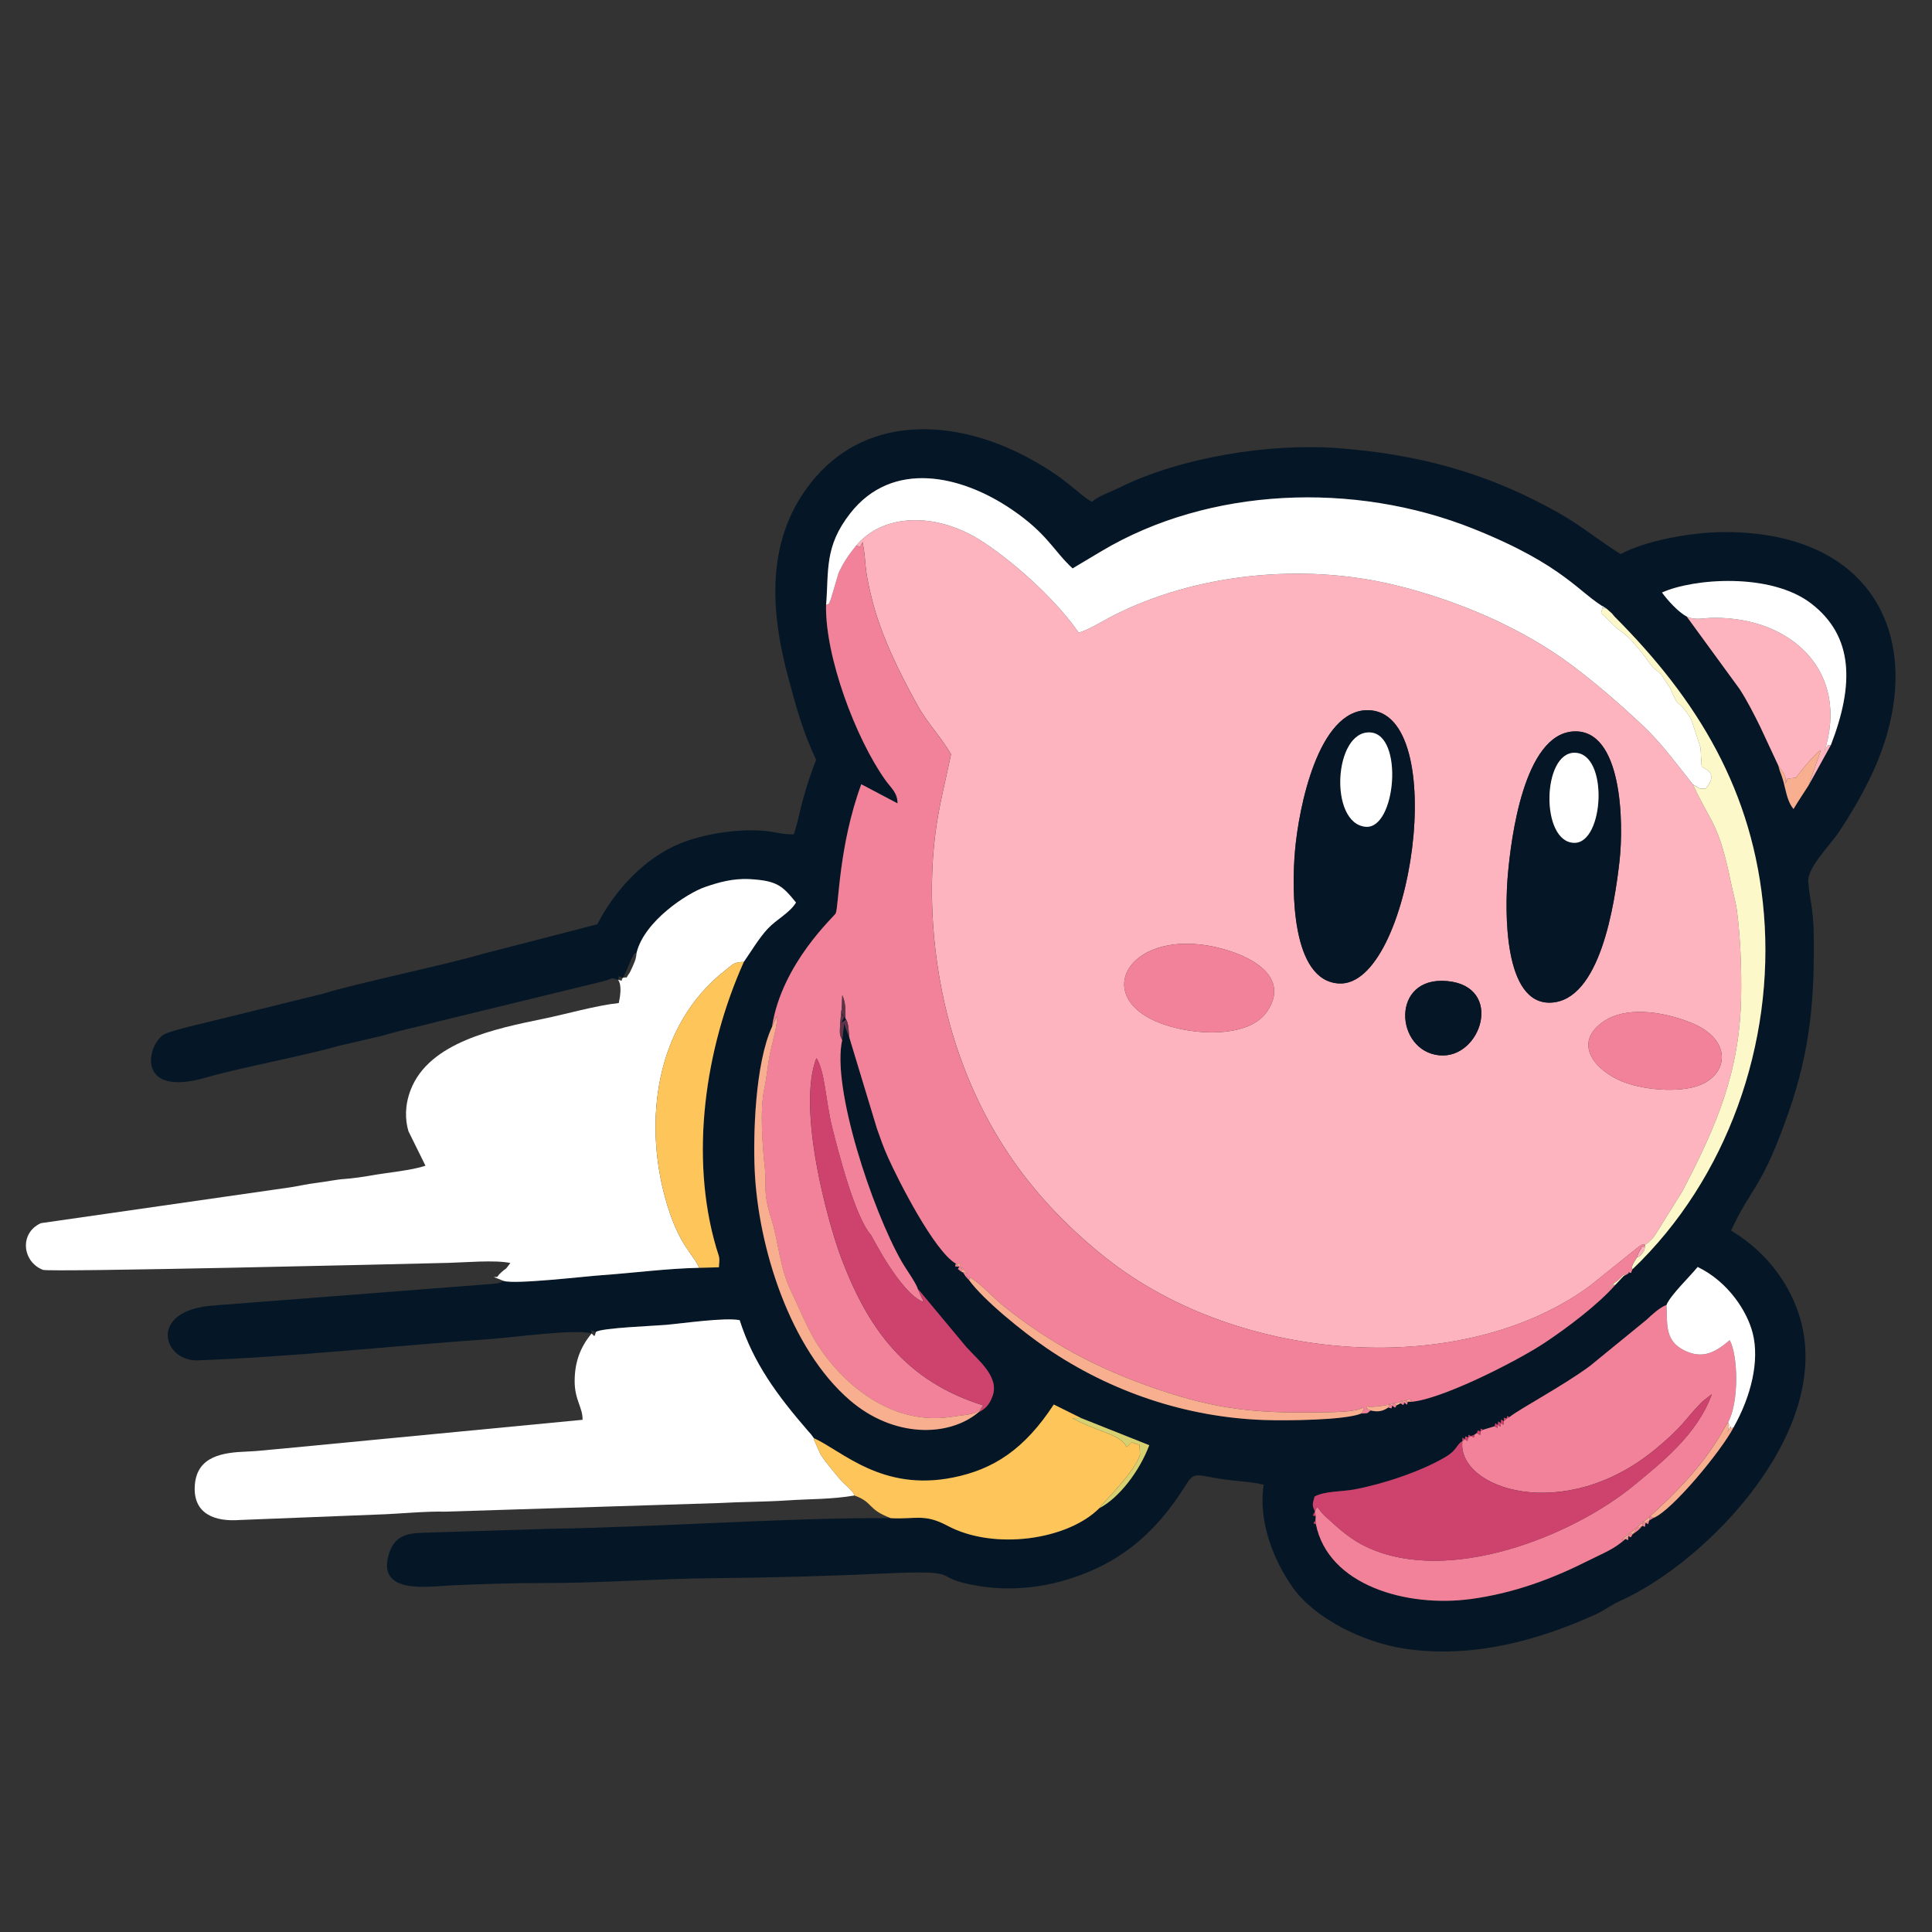 <?xml version="1.0" encoding="UTF-8"?>
<!DOCTYPE svg PUBLIC "-//W3C//DTD SVG 1.1//EN" "http://www.w3.org/Graphics/SVG/1.1/DTD/svg11.dtd">
<!-- Creator: CorelDRAW 2021 (64-Bit) -->
<svg xmlns="http://www.w3.org/2000/svg" xml:space="preserve" width="91.44mm" height="91.44mm" version="1.1" style="shape-rendering:geometricPrecision; text-rendering:geometricPrecision; image-rendering:optimizeQuality; fill-rule:evenodd; clip-rule:evenodd"
viewBox="0 0 91.44 91.44"
 xmlns:xlink="http://www.w3.org/1999/xlink"
 xmlns:xodm="http://www.corel.com/coreldraw/odm/2003">
 <rect x="0" y="0" width="91.44" height="91.44" fill="#333333" stroke="none"/>
 <defs>
  <style type="text/css">
   <![CDATA[
    .fil1 {fill:#051726}
    .fil9 {fill:#5F3449}
    .fil4 {fill:#CD436D}
    .fil8 {fill:#D6D070}
    .fil2 {fill:#F18299}
    .fil7 {fill:#F8AF90}
    .fil6 {fill:#FDF8C9}
    .fil0 {fill:#FEB4BE}
    .fil5 {fill:#FEC55A}
    .fil3 {fill:white}
   ]]>
  </style>
 </defs>
 <g id="Layer_x0020_1">
  <path class="fil0" d="M57.55 44.831c1.71,0.383 3.552,1.43 2.398,3.073 -0.686,0.977 -2.469,1.117 -3.972,0.819 -4.694,-0.928 -2.915,-4.899 1.574,-3.893zm10.943 1.602c2.713,0.251 1.62,3.703 -0.368,3.515 -2.108,-0.199 -2.327,-3.764 0.368,-3.515zm8.312 4.763c-1.284,-0.506 -2.423,-1.819 -0.899,-2.858 1.018,-0.694 2.692,-0.499 4.094,0.051 1.876,0.737 1.861,2.248 0.641,2.885 -0.894,0.466 -2.712,0.365 -3.835,-0.078zm-12.067 -17.584c3.971,0.023 2.071,13.127 -1.369,12.935 -2.248,-0.126 -2.241,-4.399 -2.078,-6.279 0.178,-2.049 1.1,-6.67 3.447,-6.656zm9.734 1.006c2.311,-0.13 2.384,4.323 2.179,6.135 -0.241,2.135 -0.933,6.595 -3.246,6.701 -2.24,0.103 -2.195,-4.321 -2.035,-6.098 0.145,-1.623 0.743,-6.606 3.102,-6.738zm-33.981 -8.758c0.322,-0.093 0.051,0.303 0.336,-0.204 0.201,1.056 0.036,1.085 0.434,2.673 0.436,1.741 1.29,3.478 2.178,5.076 0.458,0.823 1.169,1.566 1.573,2.295 -0.283,1.361 -0.565,2.416 -0.731,3.67 -0.432,3.27 -0.036,6.891 0.878,9.806 1.32,4.208 3.64,7.551 7.196,10.37 6.338,5.026 16.897,5.738 22.913,1.298l2.222 -1.785c0.276,-0.182 0.097,-0.127 0.37,-0.155 0.131,-0.076 0.051,0.011 0.288,-0.228 0.14,-0.141 0.048,-0.031 0.228,-0.288l1.253 -2.012c1.625,-3.113 2.713,-5.647 2.777,-9.207 0.023,-1.291 -0.032,-2.866 -0.208,-4.134 -0.054,-0.386 -0.189,-0.835 -0.27,-1.237 -0.586,-2.897 -0.954,-2.822 -1.804,-4.669 -0.853,-1.069 -1.502,-1.99 -2.567,-2.974 -1.019,-0.942 -2.021,-1.81 -3.116,-2.634 -2.336,-1.758 -5.404,-3.101 -8.45,-3.836 -4.394,-1.06 -9.477,-0.525 -13.378,1.49 -0.416,0.215 -1.163,0.675 -1.563,0.764 -0.942,-1.37 -2.783,-3.134 -4.487,-4.264 -2.266,-1.502 -4.817,-1.364 -6.074,0.186zm36.976 33.666c0.152,-0.09 0.097,-0.006 0.263,-0.208 0.12,-0.146 0.088,-0.186 0.135,-0.321 -0.297,0.043 -0.063,-0.088 -0.239,0.171 -0.094,0.138 -0.1,0.205 -0.159,0.359z"/>
  <path class="fil1" d="M82.049 67.555c-0.603,1.148 -2.912,3.929 -3.782,4.282l-0.202 0.118c-0.113,0.263 0.019,0.192 -0.186,0.119 -0.04,0.22 0.031,0.204 -0.151,0.143 -0.202,0.24 -0.23,0.234 -0.44,0.387l-0.013 -0c-0.119,0.184 -0.042,0.181 -0.205,0.098 -0.025,0.223 0.044,0.21 -0.142,0.137l0.018 -0.014c-0.572,0.513 -1.026,0.662 -1.751,1.028 -1.737,0.876 -3.534,1.548 -5.564,1.826 -3.041,0.417 -6.77,-0.639 -7.352,-3.542 -0.161,-0.063 -0.127,-0.013 -0.021,-0.173l0.013 -0.194c-0.167,-0.103 -0.179,0.073 -0.038,-0.241 -0.141,-0.295 -0.12,-0.332 -0.015,-0.701 0.471,-0.26 1.313,-0.229 1.876,-0.334 1.353,-0.252 3.202,-0.861 4.359,-1.562 0.5,-0.303 0.49,-0.573 0.758,-0.723 0.017,-0.197 -0.039,-0.198 0.118,-0.091 0.041,-0.178 -0.011,-0.153 0.154,-0.081 0.03,-0.164 -0.016,-0.144 0.133,-0.072l0.162 -0.059 0.123 -0.084c0.054,-0.161 0.001,-0.127 0.173,-0.078 0.009,-0.165 -0.031,-0.14 0.121,-0.076l0.549 -0.166c0.036,-0.177 -0.012,-0.156 0.142,-0.064 0.04,-0.201 -0.018,-0.191 0.147,-0.084 0.029,-0.203 -0.028,-0.198 0.136,-0.09 0.028,-0.202 -0.034,-0.183 0.14,-0.125 0.033,-0.15 -0.011,-0.126 0.133,-0.07 0.425,-0.359 2.546,-1.483 3.804,-2.416l2.672 -2.182c0.269,-0.248 0.628,-0.59 0.952,-0.706 0.186,-0.465 1.106,-1.342 1.476,-1.799 1.453,0.702 2.347,2.108 2.606,3.136 0.328,1.302 -0.07,2.971 -0.906,4.454zm-6.018 -38.754l0.264 0.238 0.12 0.145c3.903,3.906 6.588,8.252 7.069,14.068 0.505,6.113 -1.721,12.526 -6.22,16.821 -0.097,0.207 -0.018,0.199 -0.188,0.132l0.006 0.058 -0.259 0.153 -0.365 0.389c-0.811,0.933 -2.287,2.044 -3.364,2.757 -1.326,0.878 -5.135,2.816 -6.469,2.789 -0.042,0.178 0.002,0.146 -0.154,0.033 -0.076,0.154 -0.02,0.125 -0.184,0.033l-0.187 0.092c-0.1,0.156 -0.035,0.13 -0.206,0.015 -0.047,0.176 0.007,0.13 -0.191,0.091 -0.296,0.209 -0.552,0.205 -0.831,0.14 -0.231,0.168 -0.051,0.116 -0.453,0.145 -0.755,0.314 -3.493,0.342 -4.585,0.305 -3.673,-0.125 -7.262,-1.326 -10.309,-3.409 -1.123,-0.767 -2.976,-2.268 -3.661,-3.213l-0.161 -0.172 -0.133 -0.206 -0.037 0.009c-0.279,-0.232 -0.196,-0.087 -0.137,-0.258 -0.225,-0.04 -0.205,0.034 -0.158,-0.153 -1.02,-0.583 -2.719,-3.931 -3.208,-5.021 -0.224,-0.499 -0.342,-0.847 -0.525,-1.365l-1.308 -4.317 -0.199 -0.512c-0.005,-0.021 -0.015,-0.065 -0.02,-0.082 -0.004,-0.018 -0.014,-0.056 -0.023,-0.084l-0.098 0.806c-0.505,2.242 1.416,8.024 2.818,10.487 0.188,0.329 0.682,1.01 0.757,1.277l2.312 2.777c0.579,0.631 1.557,1.405 1.231,2.304 -0.16,0.441 -0.371,0.621 -0.673,0.773 -1.417,1.182 -4.023,1.204 -6.088,-0.579 -2.842,-2.454 -4.329,-7.237 -4.497,-10.852 -0.077,-1.666 0.014,-5.071 0.819,-6.817 0.462,-3.005 2.965,-5.24 3.018,-5.373 0.149,-0.376 0.137,-3.19 1.208,-6.108l1.716 0.905c0.002,-0.509 -0.301,-0.716 -0.589,-1.122 -1.387,-1.956 -2.843,-5.816 -2.794,-8.271 0.134,-1.613 -0.095,-2.751 1.139,-4.33 2.002,-2.561 5.265,-1.807 7.645,-0.188 1.696,1.154 1.959,1.936 2.882,2.791l1.382 -0.825c5.065,-3.013 11.918,-3.315 17.576,-1.056 4.368,1.744 5.032,3.081 6.309,3.779zm-36.017 19.4c-0.078,-0.172 -0.171,0.036 -0.122,-0.276 0.058,0.464 0.077,0.093 -0.073,0.492l0.23 -0.162 -0.035 -0.055zm-0.18 -0.388l-0.015 0.002 0.015 -0.002zm46.821 -12.556l-1.056 1.912c-0.238,0.375 -0.466,0.702 -0.714,1.122 -0.242,-0.297 -0.312,-0.636 -0.415,-1.045 -0.064,-0.255 -0.051,-0.241 -0.127,-0.469 -0.094,-0.281 -0.085,-0.186 -0.175,-0.538l-0.861 -1.846c-0.286,-0.578 -0.614,-1.23 -0.975,-1.783l-2.505 -3.433c-0.4,-0.205 -0.916,-0.784 -1.168,-1.133 1.469,-0.665 5.133,-0.963 7.063,0.522 2.007,1.544 2.037,3.832 0.932,6.692zm-57.406 11.111c0.112,-0.173 -0.102,-0.212 0.23,-0.087 0.145,-0.259 0.178,-0.366 0.293,-0.63 0.037,-0.086 0.092,-0.233 0.137,-0.31 0.179,-0.312 0.046,-0.127 0.224,-0.263 0.374,-1.493 2.39,-2.804 3.227,-3.094 0.611,-0.212 1.315,-0.424 2.132,-0.377 1.31,0.074 1.546,0.33 2.183,1.107 -0.296,0.492 -0.925,0.798 -1.338,1.239 -0.411,0.439 -0.775,1.059 -1.132,1.57 -1.85,4.119 -2.569,9.229 -1.31,13.517 0.154,0.526 0.175,0.396 0.129,0.939l-0.934 0.025c-1.539,0.032 -3.079,0.24 -4.621,0.349 -0.827,0.059 -4.088,0.444 -4.632,0.271 -0.226,0.112 -0.183,0.101 -0.497,0.139l-13.338 1.034c-3.006,0.263 -2.28,2.646 -0.642,2.587 4.38,-0.156 9.382,-0.696 13.879,-1.011 1.018,-0.071 4.025,-0.484 4.759,-0.26 -0.004,-0.219 -0.039,-0.145 0.208,-0.076 0.293,-0.194 2.729,-0.281 3.314,-0.332 0.781,-0.069 2.799,-0.361 3.487,-0.222 0.645,2.027 1.775,3.558 3.247,5.257l0.12 0.133 0.139 0.189c1.356,0.617 3.22,2.542 6.587,1.869 1.923,-0.385 3.384,-1.333 4.773,-3.457l1.299 0.644 3.22 1.281c-0.457,1.216 -1.414,2.484 -2.364,2.982 -1.511,1.507 -4.991,2.005 -7.193,0.827 -1.097,-0.588 -1.526,-0.289 -2.674,-0.355 -4.676,-0.039 -11.032,0.427 -16.153,0.504l-6.017 0.188c-0.729,0.032 -1.367,0.125 -1.619,1.127 -0.458,1.826 1.97,1.405 3.144,1.356 1.327,-0.055 2.783,-0.108 4.11,-0.103 2.664,0.011 5.389,-0.206 8.125,-0.229 2.711,-0.022 5.478,-0.103 8.207,-0.227 3.857,-0.175 1.939,0.189 4.325,0.59 1.497,0.252 2.927,0.074 4.047,-0.246 2.647,-0.756 4.375,-2.25 5.801,-4.537 0.439,-0.704 0.508,-0.417 2.018,-0.228 0.553,0.069 1.12,0.086 1.659,0.225 -0.278,1.84 0.557,3.716 1.392,4.882 1.017,1.42 3.264,2.572 5.287,2.877 3.119,0.471 6.261,-0.36 9.026,-1.619 0.458,-0.209 0.722,-0.441 1.141,-0.629 4.182,-1.877 10.105,-8.055 8.543,-13.394 -0.408,-1.396 -1.397,-3.027 -3.267,-4.149 0.968,-2.093 1.429,-1.908 2.715,-5.571 1.053,-3.001 1.235,-5.437 1.198,-8.423 -0.017,-1.322 -0.224,-1.803 -0.258,-2.543 -0.03,-0.656 1.017,-1.68 1.445,-2.322 0.564,-0.846 1.076,-1.711 1.524,-2.652 2.812,-5.909 0.523,-11.601 -7.012,-11.546 -1.569,0.011 -3.747,0.434 -4.834,1.042 -0.983,-0.603 -1.812,-1.308 -2.889,-1.922 -3.397,-1.938 -6.748,-2.818 -10.537,-3.096 -3.191,-0.234 -7.394,0.425 -10.321,1.88 -0.418,0.208 -0.943,0.371 -1.283,0.663 -0.737,-0.42 -1.144,-1.097 -3.12,-2.141 -3.299,-1.743 -7.375,-2.008 -9.96,0.976 -2.451,2.829 -2.13,6.407 -1.264,9.584 0.384,1.408 0.657,2.444 1.293,3.794 -0.747,1.914 -0.795,2.823 -1.06,3.523 -0.436,0.025 -0.918,-0.121 -1.384,-0.162 -1.287,-0.115 -2.9,0.15 -3.991,0.595 -1.649,0.671 -3.069,2.168 -3.922,3.826l-5.464 1.411c-1.635,0.488 -6.117,1.425 -7.492,1.868l-4.869 1.201c-0.572,0.152 -2.449,0.548 -2.751,0.777 -0.772,0.585 -1.209,2.966 2.106,1.984 1.378,-0.408 4.757,-1.055 6.16,-1.468l2.165 -0.506c0.945,-0.28 1.78,-0.442 2.708,-0.689l7.67 -1.868c0.642,-0.169 0.313,-0.204 0.746,-0.086z"/>
  <path class="fil2" d="M43.435 60.993c-0.075,-0.267 -0.569,-0.947 -0.757,-1.277 -1.403,-2.463 -3.323,-8.245 -2.818,-10.487 -0.143,-0.295 -0.109,-0.351 -0.1,-0.712l0.06 -0.703 0.015 -0.002 0.027 -0.716c0.169,0.378 0.151,0.683 0.153,1.105l0.035 0.055c0.066,0.163 0.044,0.066 0.087,0.265 0.006,0.027 0.009,0.059 0.014,0.087l0.047 0.493 1.308 4.317c0.183,0.518 0.302,0.866 0.525,1.365 0.489,1.09 2.188,4.438 3.208,5.021 -0.047,0.187 -0.068,0.114 0.158,0.153 -0.06,0.171 -0.143,0.026 0.137,0.258 -0.043,-0.248 0.259,-0.119 -0.137,-0.258 0.119,-0.213 0.114,-0.126 -0.158,-0.153l0.553 0.46 -0.222 -0.057 0.133 0.206 0.161 0.172c0.076,-0.194 0.085,-0.111 -0.161,-0.172 0.372,-0.036 1.257,0.973 1.824,1.425 2.184,1.74 4.397,2.934 7.197,3.894 2.915,1 4.79,1.151 7.588,1.112 0.795,-0.011 1.848,0.001 2.203,-0.232 0.008,0.03 0.032,0.073 0.031,0.087l-0.128 0.202c0.403,-0.029 0.222,0.023 0.453,-0.145 -0.246,-0.127 -0.063,0.087 -0.213,-0.192 0.503,0.084 1.552,-0.168 2.066,-0.344 0.016,0.1 0.272,-0.023 -0.101,0.132 -0.131,-0.109 -0.08,-0.12 -0.154,0.033 -0.18,-0.121 -0.128,-0.161 -0.184,0.033l-0.187 0.092c-0.203,-0.13 -0.151,-0.187 -0.206,0.015 -0.177,-0.126 -0.105,-0.128 -0.191,0.091 0.198,0.039 0.144,0.085 0.191,-0.091 0.17,0.115 0.105,0.141 0.206,-0.015l0.187 -0.092c0.164,0.093 0.108,0.121 0.184,-0.033 0.155,0.113 0.111,0.145 0.154,-0.033 1.334,0.026 5.143,-1.911 6.469,-2.789 1.077,-0.714 2.553,-1.824 3.364,-2.757 -0.188,0.069 -0.098,-0.199 -0.383,0.293 0.258,-0.431 0.484,-0.373 0.822,-0.848l-0.074 0.166 0.259 -0.153 -0.023 -0.096c0.005,-0.014 0.011,0.026 0.017,0.038 0.17,0.067 0.091,0.074 0.188,-0.132 -0.045,-0.171 -0.066,0.013 0.039,-0.273 0,0 0.125,-0.202 0.162,-0.274 0.059,-0.154 0.065,-0.221 0.159,-0.359 0.176,-0.259 -0.059,-0.127 0.239,-0.171l-0.004 -0.093c-0.273,0.029 -0.093,-0.026 -0.37,0.155l-2.222 1.785c-6.016,4.439 -16.574,3.727 -22.913,-1.298 -3.556,-2.819 -5.876,-6.162 -7.196,-10.37 -0.914,-2.915 -1.31,-6.536 -0.878,-9.806 0.166,-1.254 0.448,-2.309 0.731,-3.67 -0.404,-0.728 -1.116,-1.471 -1.573,-2.295 -0.888,-1.598 -1.742,-3.335 -2.178,-5.076 -0.398,-1.589 -0.233,-1.617 -0.434,-2.673 -0.285,0.507 -0.014,0.111 -0.336,0.204 -0.296,0.368 -0.591,0.776 -0.808,1.282l-0.361 1.221c-0.155,0.336 -0.014,0.158 -0.222,0.267 -0.049,2.455 1.407,6.315 2.794,8.271 0.288,0.406 0.591,0.613 0.589,1.122l-1.716 -0.905c-1.071,2.918 -1.059,5.732 -1.208,6.108 -0.053,0.133 -2.556,2.368 -3.018,5.373l0.227 -0.503c0.043,0.394 -0.189,1.137 -0.314,1.722 -0.121,0.565 -0.155,1.129 -0.276,1.688 -0.226,1.05 -0.091,2.732 0.032,3.882 0.07,0.65 -0.11,1.029 0.278,2.243 0.38,1.188 0.399,2.339 0.952,3.479 0.545,1.124 0.881,2.134 1.745,3.223 1.417,1.787 3.503,3.102 5.889,2.719 0.236,-0.038 0.572,-0.069 0.773,-0.107 0.467,-0.087 0.406,-0.135 0.691,-0.427 -3.676,-1.155 -5.456,-3.624 -6.719,-6.974 -0.652,-1.73 -2.105,-7.076 -1.177,-9.466 0.403,0.59 0.442,2.074 0.752,3.299 0.282,1.116 1.067,4.215 1.832,5.074 0.039,0.044 1.39,2.756 2.477,3.17 -0.058,-0.218 -0.018,-0.064 -0.103,-0.261l-0.164 -0.367z"/>
  <path class="fil3" d="M30.133 45.078c-0.043,0.339 -0.044,0.318 -0.186,0.654 -0.016,0.038 -0.128,0.285 -0.147,0.311 -0.255,0.352 -0.013,0.161 -0.321,0.238 -0.124,0.141 0.071,0.169 -0.23,0.087 0.193,0.249 0.107,0.781 0.038,1.104 -1.113,0.123 -2.47,0.521 -3.56,0.744 -2.299,0.471 -5.414,1.109 -6.287,3.358 -0.288,0.742 -0.269,1.423 -0.109,1.965l0.806 1.632c-0.63,0.223 -1.875,0.335 -2.569,0.463 -0.312,0.058 -0.924,0.144 -1.244,0.164 -0.419,0.027 -0.872,0.13 -1.328,0.185 -0.452,0.054 -0.869,0.152 -1.242,0.21l-11.82 1.698c-1.037,0.478 -0.872,1.835 0.098,2.21 0.31,0.12 17.052,-0.277 19.202,-0.331 0.782,-0.019 2.178,-0.147 2.92,0.006 -0.307,0.416 -0.124,0.168 -0.43,0.445 -0.301,0.271 -0.054,0.2 -0.355,0.219l0.469 0.185c0.543,0.172 3.805,-0.213 4.632,-0.271 1.542,-0.109 3.082,-0.318 4.621,-0.349 -0.27,-0.666 -0.995,-1.049 -1.621,-3.355 -0.962,-3.545 -0.516,-8.108 2.882,-10.745 0.387,-0.3 0.374,-0.363 0.853,-0.38 0.357,-0.512 0.722,-1.131 1.132,-1.57 0.413,-0.442 1.042,-0.748 1.338,-1.239 -0.637,-0.778 -0.873,-1.033 -2.183,-1.107 -0.817,-0.046 -1.521,0.165 -2.132,0.377 -0.836,0.29 -2.853,1.601 -3.227,3.094z"/>
  <path class="fil3" d="M28.207 63.038c-0.096,0.245 -0.02,0.244 -0.208,0.076 -0.546,0.656 -0.791,1.359 -0.801,2.219 -0.011,0.922 0.394,1.292 0.373,1.865l-14.27 1.37c-0.586,0.047 -1.02,0.111 -1.623,0.134 -1.11,0.042 -2.343,0.205 -2.455,1.565 -0.117,1.417 0.992,1.759 2.12,1.673l6.513 -0.257c0.993,-0.028 2.218,-0.162 3.224,-0.138l12.982 -0.408c1.027,-0.059 2.109,-0.051 3.207,-0.124 1.084,-0.073 2.075,-0.045 3.174,-0.232 -0.068,-0.159 -0.01,-0.062 -0.137,-0.22l-0.118 -0.129c-0.111,-0.115 -0.181,-0.155 -0.317,-0.298 -0.191,-0.202 -0.346,-0.399 -0.546,-0.646 -0.178,-0.22 -0.351,-0.435 -0.494,-0.669l-0.301 -0.672c0.007,-0.039 -0.013,-0.056 -0.015,-0.085l-0.139 -0.189 -0.12 -0.133c-1.472,-1.7 -2.602,-3.231 -3.247,-5.257 -0.689,-0.14 -2.706,0.153 -3.487,0.222 -0.585,0.051 -3.021,0.139 -3.314,0.332z"/>
  <path class="fil3" d="M76.032 28.801l0.264 0.238 0.12 0.145 -0.12 -0.145 -0.264 -0.238c-1.277,-0.698 -1.942,-2.035 -6.309,-3.779 -5.657,-2.259 -12.511,-1.957 -17.576,1.056l-1.382 0.825c-0.923,-0.855 -1.186,-1.638 -2.882,-2.791 -2.38,-1.619 -5.642,-2.373 -7.645,0.188 -1.234,1.578 -1.005,2.717 -1.139,4.33 0.207,-0.109 0.066,0.069 0.222,-0.267l0.361 -1.221c0.218,-0.505 0.512,-0.914 0.808,-1.282 1.257,-1.55 3.808,-1.688 6.074,-0.186 1.704,1.13 3.545,2.894 4.487,4.264 0.4,-0.088 1.147,-0.549 1.563,-0.764 3.9,-2.015 8.984,-2.55 13.378,-1.49 3.046,0.735 6.114,2.077 8.45,3.836 1.095,0.824 2.097,1.693 3.116,2.634 1.065,0.984 1.713,1.905 2.567,2.974 0.416,0.242 0.222,0.181 0.616,0.188 0.628,-0.759 -0.095,-0.929 -0.178,-1.027 -0.05,-0.059 0.005,0.147 -0.033,-0.111l-0.034 -0.622c-0.003,-0.036 -0.007,-0.144 -0.013,-0.179l-0.44 -1.337c-0.789,-1.244 -0.432,-0.191 -1.006,-1.492l-0.409 -0.62c-0.257,-0.276 -0.273,-0.182 -0.521,-0.494l-0.192 -0.274c-0.032,-0.043 -0.173,-0.23 -0.202,-0.263 -0.559,-0.653 -0.53,-0.69 -1.185,-1.164l-0.749 -0.719c0.198,-0.708 -0.016,-0.078 0.255,-0.215z"/>
  <path class="fil2" d="M81.79 67.316c0.524,-0.969 0.471,-3.158 0.076,-3.886 -0.586,0.485 -1.25,1.002 -2.264,0.422 -0.809,-0.462 -0.687,-1.234 -0.729,-2.087 -0.324,0.116 -0.683,0.458 -0.952,0.706l-2.672 2.182c-1.258,0.933 -3.379,2.057 -3.804,2.416l-0.133 0.07 -0.14 0.125c-0.028,0.205 0.029,0.199 -0.136,0.09 -0.027,0.203 0.027,0.184 -0.147,0.084 -0.03,0.184 0.017,0.162 -0.142,0.064l-0.549 0.166 -0.121 0.076c-0.031,0.224 0.024,0.192 -0.173,0.078l-0.123 0.084c-0.031,0.179 0.014,0.14 -0.162,0.059l-0.133 0.072c-0.046,0.201 0.012,0.19 -0.154,0.081l-0.118 0.091c-0.261,2.255 4.815,3.959 9.148,0.368 1.368,-1.133 1.319,-1.335 2.204,-2.241l0.453 -0.351c-0.674,1.906 -2.418,3.269 -3.658,4.293 -2.949,2.435 -8.784,4.752 -12.659,2.948 -0.741,-0.345 -1.268,-0.814 -1.838,-1.333 -0.304,-0.278 -0.25,-0.227 -0.496,-0.545 -0.058,0.043 -0.032,-0.06 -0.133,0.18l0.038 0.241 -0.013 0.194 0.021 0.173c0.582,2.903 4.31,3.959 7.352,3.542 2.03,-0.278 3.827,-0.95 5.564,-1.826 0.726,-0.366 1.179,-0.515 1.751,-1.028l-0.216 0.066c1.304,-0.988 2.929,-2.515 3.914,-3.82 0.773,-1.024 0.934,-1.477 1.145,-1.756zm-4.502 5.288c0.21,-0.154 0.238,-0.147 0.44,-0.387 0.182,0.062 0.11,0.077 0.151,-0.143 0.205,0.073 0.073,0.144 0.186,-0.119l0.202 -0.118c-0.24,-0.094 -0.175,-0.137 -0.202,0.118l-0.186 0.119c-0.197,-0.109 -0.118,-0.108 -0.151,0.143 -0.406,0.182 -0.2,0.007 -0.44,0.387zm-0.218 0.098c0.163,0.083 0.086,0.086 0.205,-0.098 -0.24,-0.094 -0.183,-0.146 -0.205,0.098l-0.142 0.137c0.187,0.073 0.118,0.086 0.142,-0.137z"/>
  <path class="fil1" d="M64.86 34.666c1.591,0.107 1.206,4.588 -0.223,4.465 -1.754,-0.151 -1.514,-4.582 0.223,-4.465zm-0.122 -1.054c-2.347,-0.014 -3.269,4.607 -3.447,6.656 -0.163,1.88 -0.17,6.154 2.078,6.279 3.439,0.192 5.34,-12.912 1.369,-12.935z"/>
  <path class="fil1" d="M74.539 35.627c1.605,0.038 1.383,4.267 -0.02,4.264 -1.625,-0.003 -1.54,-4.301 0.02,-4.264zm-0.068 -1.009c-2.359,0.132 -2.956,5.115 -3.102,6.738 -0.159,1.777 -0.204,6.2 2.035,6.098 2.312,-0.106 3.005,-4.566 3.246,-6.701 0.204,-1.812 0.132,-6.264 -2.179,-6.135z"/>
  <path class="fil4" d="M69.213 68.211l0.118 -0.091c0.167,0.108 0.108,0.12 0.154,-0.081l0.133 -0.072c0.176,0.081 0.131,0.12 0.162,-0.059l0.123 -0.084c0.197,0.114 0.142,0.145 0.173,-0.078l0.121 -0.076 0.549 -0.166c0.159,0.098 0.112,0.12 0.142,-0.064 0.173,0.101 0.119,0.119 0.147,-0.084 0.166,0.108 0.108,0.114 0.136,-0.09l0.14 -0.125 0.133 -0.07c-0.144,-0.057 -0.1,-0.081 -0.133,0.07 -0.175,-0.058 -0.113,-0.077 -0.14,0.125 -0.164,-0.107 -0.107,-0.113 -0.136,0.09 -0.165,-0.107 -0.107,-0.117 -0.147,0.084 -0.154,-0.092 -0.107,-0.113 -0.142,0.064l-0.549 0.166c-0.153,-0.064 -0.112,-0.089 -0.121,0.076 -0.172,-0.048 -0.119,-0.082 -0.173,0.078l-0.123 0.084 -0.162 0.059c-0.148,-0.072 -0.102,-0.092 -0.133,0.072 -0.166,-0.072 -0.113,-0.097 -0.154,0.081 -0.157,-0.107 -0.101,-0.106 -0.118,0.091 -0.268,0.15 -0.259,0.42 -0.758,0.723 -1.157,0.701 -3.006,1.31 -4.359,1.562 -0.563,0.105 -1.405,0.074 -1.876,0.334 -0.104,0.369 -0.126,0.406 0.015,0.701 -0.141,0.314 -0.129,0.137 0.038,0.241l-0.013 0.194c-0.106,0.16 -0.14,0.11 0.021,0.173l-0.021 -0.173 0.013 -0.194 -0.038 -0.241c0.102,-0.239 0.075,-0.137 0.133,-0.18 0.246,0.319 0.191,0.268 0.496,0.545 0.57,0.519 1.097,0.988 1.838,1.333 3.876,1.804 9.71,-0.514 12.659,-2.948 1.24,-1.024 2.984,-2.387 3.658,-4.293l-0.453 0.351c-0.886,0.906 -0.836,1.107 -2.204,2.241 -4.333,3.59 -9.409,1.887 -9.148,-0.368z"/>
  <path class="fil5" d="M38.514 68.064l-0.139 -0.189 -0.12 -0.133 0.12 0.133 0.139 0.189c0.002,0.029 0.022,0.045 0.015,0.085l0.301 0.672c0.143,0.234 0.316,0.449 0.494,0.669 0.2,0.246 0.355,0.444 0.546,0.646 0.136,0.143 0.206,0.183 0.317,0.298l0.118 0.129c0.126,0.159 0.068,0.061 0.137,0.22 0.905,0.325 0.584,0.642 1.72,1.071 1.148,0.065 1.576,-0.233 2.674,0.355 2.202,1.179 5.682,0.681 7.193,-0.827 0.131,-0.229 1.719,-1.734 1.926,-2.544l-0.025 -0.454c-0.527,-0.154 -0.278,-0.165 -0.613,0.106 -0.016,-0.03 -0.03,-0.072 -0.044,-0.093 -0.343,-0.528 -1.265,-0.602 -2.523,-1.276l0.423 -0.002 -1.299 -0.644c-1.39,2.124 -2.85,3.072 -4.773,3.457 -3.366,0.674 -5.23,-1.252 -6.587,-1.869z"/>
  <path class="fil4" d="M46.538 66.518l-0.232 0.329c0.302,-0.152 0.513,-0.332 0.673,-0.773 0.326,-0.898 -0.652,-1.673 -1.231,-2.304l-2.312 -2.777 0.164 0.367c0.085,0.197 0.044,0.043 0.103,0.261 -1.087,-0.414 -2.438,-3.126 -2.477,-3.17 -0.764,-0.859 -1.549,-3.958 -1.832,-5.074 -0.31,-1.226 -0.349,-2.71 -0.752,-3.299 -0.928,2.39 0.525,7.736 1.177,9.466 1.262,3.35 3.043,5.82 6.719,6.974z"/>
  <path class="fil6" d="M80.124 37.129c0.85,1.847 1.218,1.772 1.804,4.669 0.081,0.402 0.216,0.851 0.27,1.237 0.176,1.268 0.231,2.844 0.208,4.134 -0.064,3.56 -1.153,6.094 -2.777,9.207l-1.253 2.012c-0.18,0.257 -0.088,0.147 -0.228,0.288 -0.237,0.239 -0.158,0.152 -0.288,0.228l0.004 0.093c-0.046,0.135 -0.015,0.175 -0.135,0.321 -0.166,0.202 -0.111,0.118 -0.263,0.208 -0.038,0.073 -0.162,0.274 -0.162,0.274 -0.105,0.286 -0.084,0.102 -0.039,0.273 4.499,-4.295 6.725,-10.708 6.22,-16.821 -0.48,-5.816 -3.166,-10.162 -7.069,-14.068l-0.12 -0.145 -0.264 -0.238c-0.271,0.137 -0.056,-0.493 -0.255,0.215l0.749 0.719c0.656,0.474 0.627,0.511 1.185,1.164 0.029,0.034 0.17,0.22 0.202,0.263l0.192 0.274c0.247,0.313 0.263,0.218 0.521,0.494l0.409 0.62c0.574,1.302 0.217,0.248 1.006,1.492l0.44 1.337c0.006,0.035 0.01,0.143 0.013,0.179l0.034 0.622c0.038,0.258 -0.017,0.052 0.033,0.111 0.083,0.099 0.806,0.268 0.178,1.027 -0.394,-0.007 -0.2,0.054 -0.616,-0.188zm-3.042 23.135l-0.006 -0.058c-0.006,-0.013 -0.011,-0.052 -0.017,-0.038l0.023 0.096zm-0.624 0.542l0.365 -0.389 0.074 -0.166c-0.338,0.475 -0.564,0.417 -0.822,0.848 0.285,-0.491 0.195,-0.224 0.383,-0.293z"/>
  <path class="fil5" d="M33.091 60.005l0.934 -0.025c0.046,-0.543 0.025,-0.413 -0.129,-0.939 -1.258,-4.288 -0.54,-9.398 1.31,-13.517 -0.479,0.017 -0.466,0.079 -0.853,0.38 -3.399,2.637 -3.844,7.2 -2.882,10.745 0.626,2.307 1.351,2.689 1.621,3.355z"/>
  <path class="fil0" d="M79.828 29.176l2.505 3.433c0.361,0.553 0.689,1.205 0.975,1.783l0.861 1.846 0.277 0.401c0.089,0.232 0.057,0.137 0.046,0.423 0.296,-0.441 -0.18,0.347 0.069,-0.148 0.004,-0.009 0.021,-0.044 0.026,-0.052l0.406 -0.054c0.187,-0.247 0.907,-1.15 1.187,-1.303l-0.581 1.665 1.056 -1.912c-0.134,0.067 -0.105,-0.148 -0.314,0.331 1.214,-3.756 -1.5,-6.368 -5.226,-6.349 -0.48,0.003 -0.886,0.137 -1.288,-0.064z"/>
  <path class="fil2" d="M57.55 44.831c-4.489,-1.006 -6.269,2.964 -1.574,3.893 1.503,0.297 3.285,0.158 3.972,-0.819 1.155,-1.644 -0.687,-2.69 -2.398,-3.073z"/>
  <path class="fil3" d="M79.828 29.176c0.402,0.201 0.808,0.066 1.288,0.064 3.727,-0.019 6.44,2.593 5.226,6.349 0.208,-0.479 0.179,-0.265 0.314,-0.331 1.105,-2.861 1.075,-5.148 -0.932,-6.692 -1.93,-1.485 -5.594,-1.187 -7.063,-0.522 0.251,0.348 0.768,0.927 1.168,1.133z"/>
  <path class="fil2" d="M76.805 51.196c1.124,0.444 2.942,0.545 3.835,0.078 1.22,-0.637 1.236,-2.149 -0.641,-2.885 -1.402,-0.55 -3.075,-0.746 -4.094,-0.051 -1.524,1.04 -0.385,2.352 0.899,2.858z"/>
  <path class="fil3" d="M78.873 61.765c0.042,0.854 -0.08,1.625 0.729,2.087 1.014,0.579 1.679,0.062 2.264,-0.422 0.396,0.728 0.449,2.917 -0.076,3.886 0.038,0.15 0.053,0.022 0.029,0.251 -0.007,0.062 -0.042,0.156 -0.061,0.213 0.308,-0.563 0.01,-0.057 0.291,-0.225 0.835,-1.483 1.234,-3.151 0.906,-4.454 -0.259,-1.027 -1.153,-2.434 -2.606,-3.136 -0.37,0.458 -1.289,1.334 -1.476,1.799z"/>
  <path class="fil7" d="M36.54 48.598c-0.805,1.747 -0.897,5.152 -0.819,6.817 0.168,3.615 1.655,8.398 4.497,10.852 2.065,1.783 4.671,1.762 6.088,0.579l0.232 -0.329c-0.285,0.293 -0.224,0.34 -0.691,0.427 -0.201,0.037 -0.537,0.069 -0.773,0.107 -2.386,0.383 -4.472,-0.932 -5.889,-2.719 -0.864,-1.089 -1.2,-2.099 -1.745,-3.223 -0.553,-1.14 -0.572,-2.291 -0.952,-3.479 -0.388,-1.214 -0.208,-1.593 -0.278,-2.243 -0.123,-1.15 -0.258,-2.832 -0.032,-3.882 0.12,-0.559 0.155,-1.122 0.276,-1.688 0.125,-0.584 0.357,-1.328 0.314,-1.722l-0.227 0.503z"/>
  <path class="fil1" d="M68.493 46.433c-2.696,-0.249 -2.477,3.316 -0.368,3.515 1.989,0.188 3.081,-3.264 0.368,-3.515z"/>
  <path class="fil7" d="M64.873 66.757c0.279,0.065 0.535,0.07 0.831,-0.14 0.086,-0.219 0.013,-0.217 0.191,-0.091 0.054,-0.202 0.003,-0.146 0.206,-0.015l0.187 -0.092c0.056,-0.193 0.004,-0.154 0.184,-0.033 0.074,-0.153 0.023,-0.142 0.154,-0.033 0.372,-0.155 0.117,-0.032 0.101,-0.132 -0.514,0.175 -1.563,0.428 -2.066,0.344 0.15,0.279 -0.033,0.065 0.213,0.192zm-19.169 -6.343c0.246,0.061 0.237,-0.023 0.161,0.172 0.684,0.945 2.538,2.445 3.661,3.213 3.047,2.083 6.636,3.284 10.309,3.409 1.091,0.037 3.83,0.009 4.585,-0.305l0.128 -0.202c0.001,-0.014 -0.023,-0.057 -0.031,-0.087 -0.355,0.233 -1.408,0.221 -2.203,0.232 -2.798,0.039 -4.673,-0.112 -7.588,-1.112 -2.8,-0.961 -5.013,-2.154 -7.197,-3.894 -0.567,-0.452 -1.452,-1.461 -1.824,-1.425zm-0.464 -0.608c0.271,0.027 0.277,-0.059 0.158,0.153 0.395,0.139 0.093,0.01 0.137,0.258l0.037 -0.009 0.222 0.057 -0.553 -0.46z"/>
  <path class="fil3" d="M64.86 34.666c-1.737,-0.117 -1.978,4.314 -0.223,4.465 1.429,0.123 1.814,-4.357 0.223,-4.465z"/>
  <path class="fil3" d="M74.539 35.627c-1.56,-0.037 -1.645,4.261 -0.02,4.264 1.403,0.003 1.624,-4.226 0.02,-4.264z"/>
  <path class="fil7" d="M76.947 72.826l-0.018 0.014 0.142 -0.137c0.022,-0.244 -0.035,-0.192 0.205,-0.098l0.013 0c0.24,-0.38 0.034,-0.205 0.44,-0.387 0.032,-0.251 -0.047,-0.252 0.151,-0.143l0.186 -0.119c0.027,-0.255 -0.039,-0.212 0.202,-0.118 0.87,-0.353 3.179,-3.134 3.782,-4.282 -0.281,0.168 0.017,-0.339 -0.291,0.225 0.019,-0.057 0.054,-0.15 0.061,-0.213 0.024,-0.229 0.01,-0.101 -0.029,-0.251 -0.211,0.279 -0.372,0.732 -1.145,1.756 -0.985,1.305 -2.61,2.833 -3.914,3.82l0.216 -0.066z"/>
  <path class="fil7" d="M84.169 36.238c0.09,0.352 0.081,0.257 0.175,0.538 0.076,0.228 0.063,0.214 0.127,0.469 0.103,0.41 0.173,0.748 0.415,1.045 0.248,-0.42 0.476,-0.747 0.714,-1.122l0.581 -1.665c-0.28,0.153 -1,1.057 -1.187,1.303l-0.406 0.054c-0.005,0.009 -0.021,0.044 -0.026,0.052 -0.249,0.495 0.227,-0.293 -0.069,0.148 0.011,-0.286 0.043,-0.191 -0.046,-0.423l-0.277 -0.401z"/>
  <path class="fil8" d="M52.03 71.382c0.95,-0.497 1.907,-1.766 2.364,-2.982l-3.22 -1.281 -0.423 0.002c1.258,0.673 2.18,0.747 2.523,1.276 0.013,0.021 0.028,0.063 0.044,0.093 0.335,-0.271 0.086,-0.261 0.613,-0.106l0.025 0.454c-0.207,0.81 -1.795,2.315 -1.926,2.544z"/>
  <path class="fil9" d="M39.835 47.813l-0.015 0.002 -0.06 0.703c-0.008,0.361 -0.043,0.416 0.1,0.712l0.098 -0.806c0.009,0.028 0.018,0.066 0.023,0.084 0.004,0.017 0.014,0.061 0.02,0.082l0.199 0.512 -0.047 -0.493c-0.005,-0.028 -0.008,-0.06 -0.014,-0.087 -0.043,-0.199 -0.021,-0.102 -0.087,-0.265l-0.23 0.162c0.15,-0.4 0.132,-0.028 0.073,-0.492 -0.05,0.311 0.043,0.104 0.122,0.276 -0.002,-0.422 0.016,-0.726 -0.153,-1.105l-0.027 0.716z"/>
 </g>
</svg>
